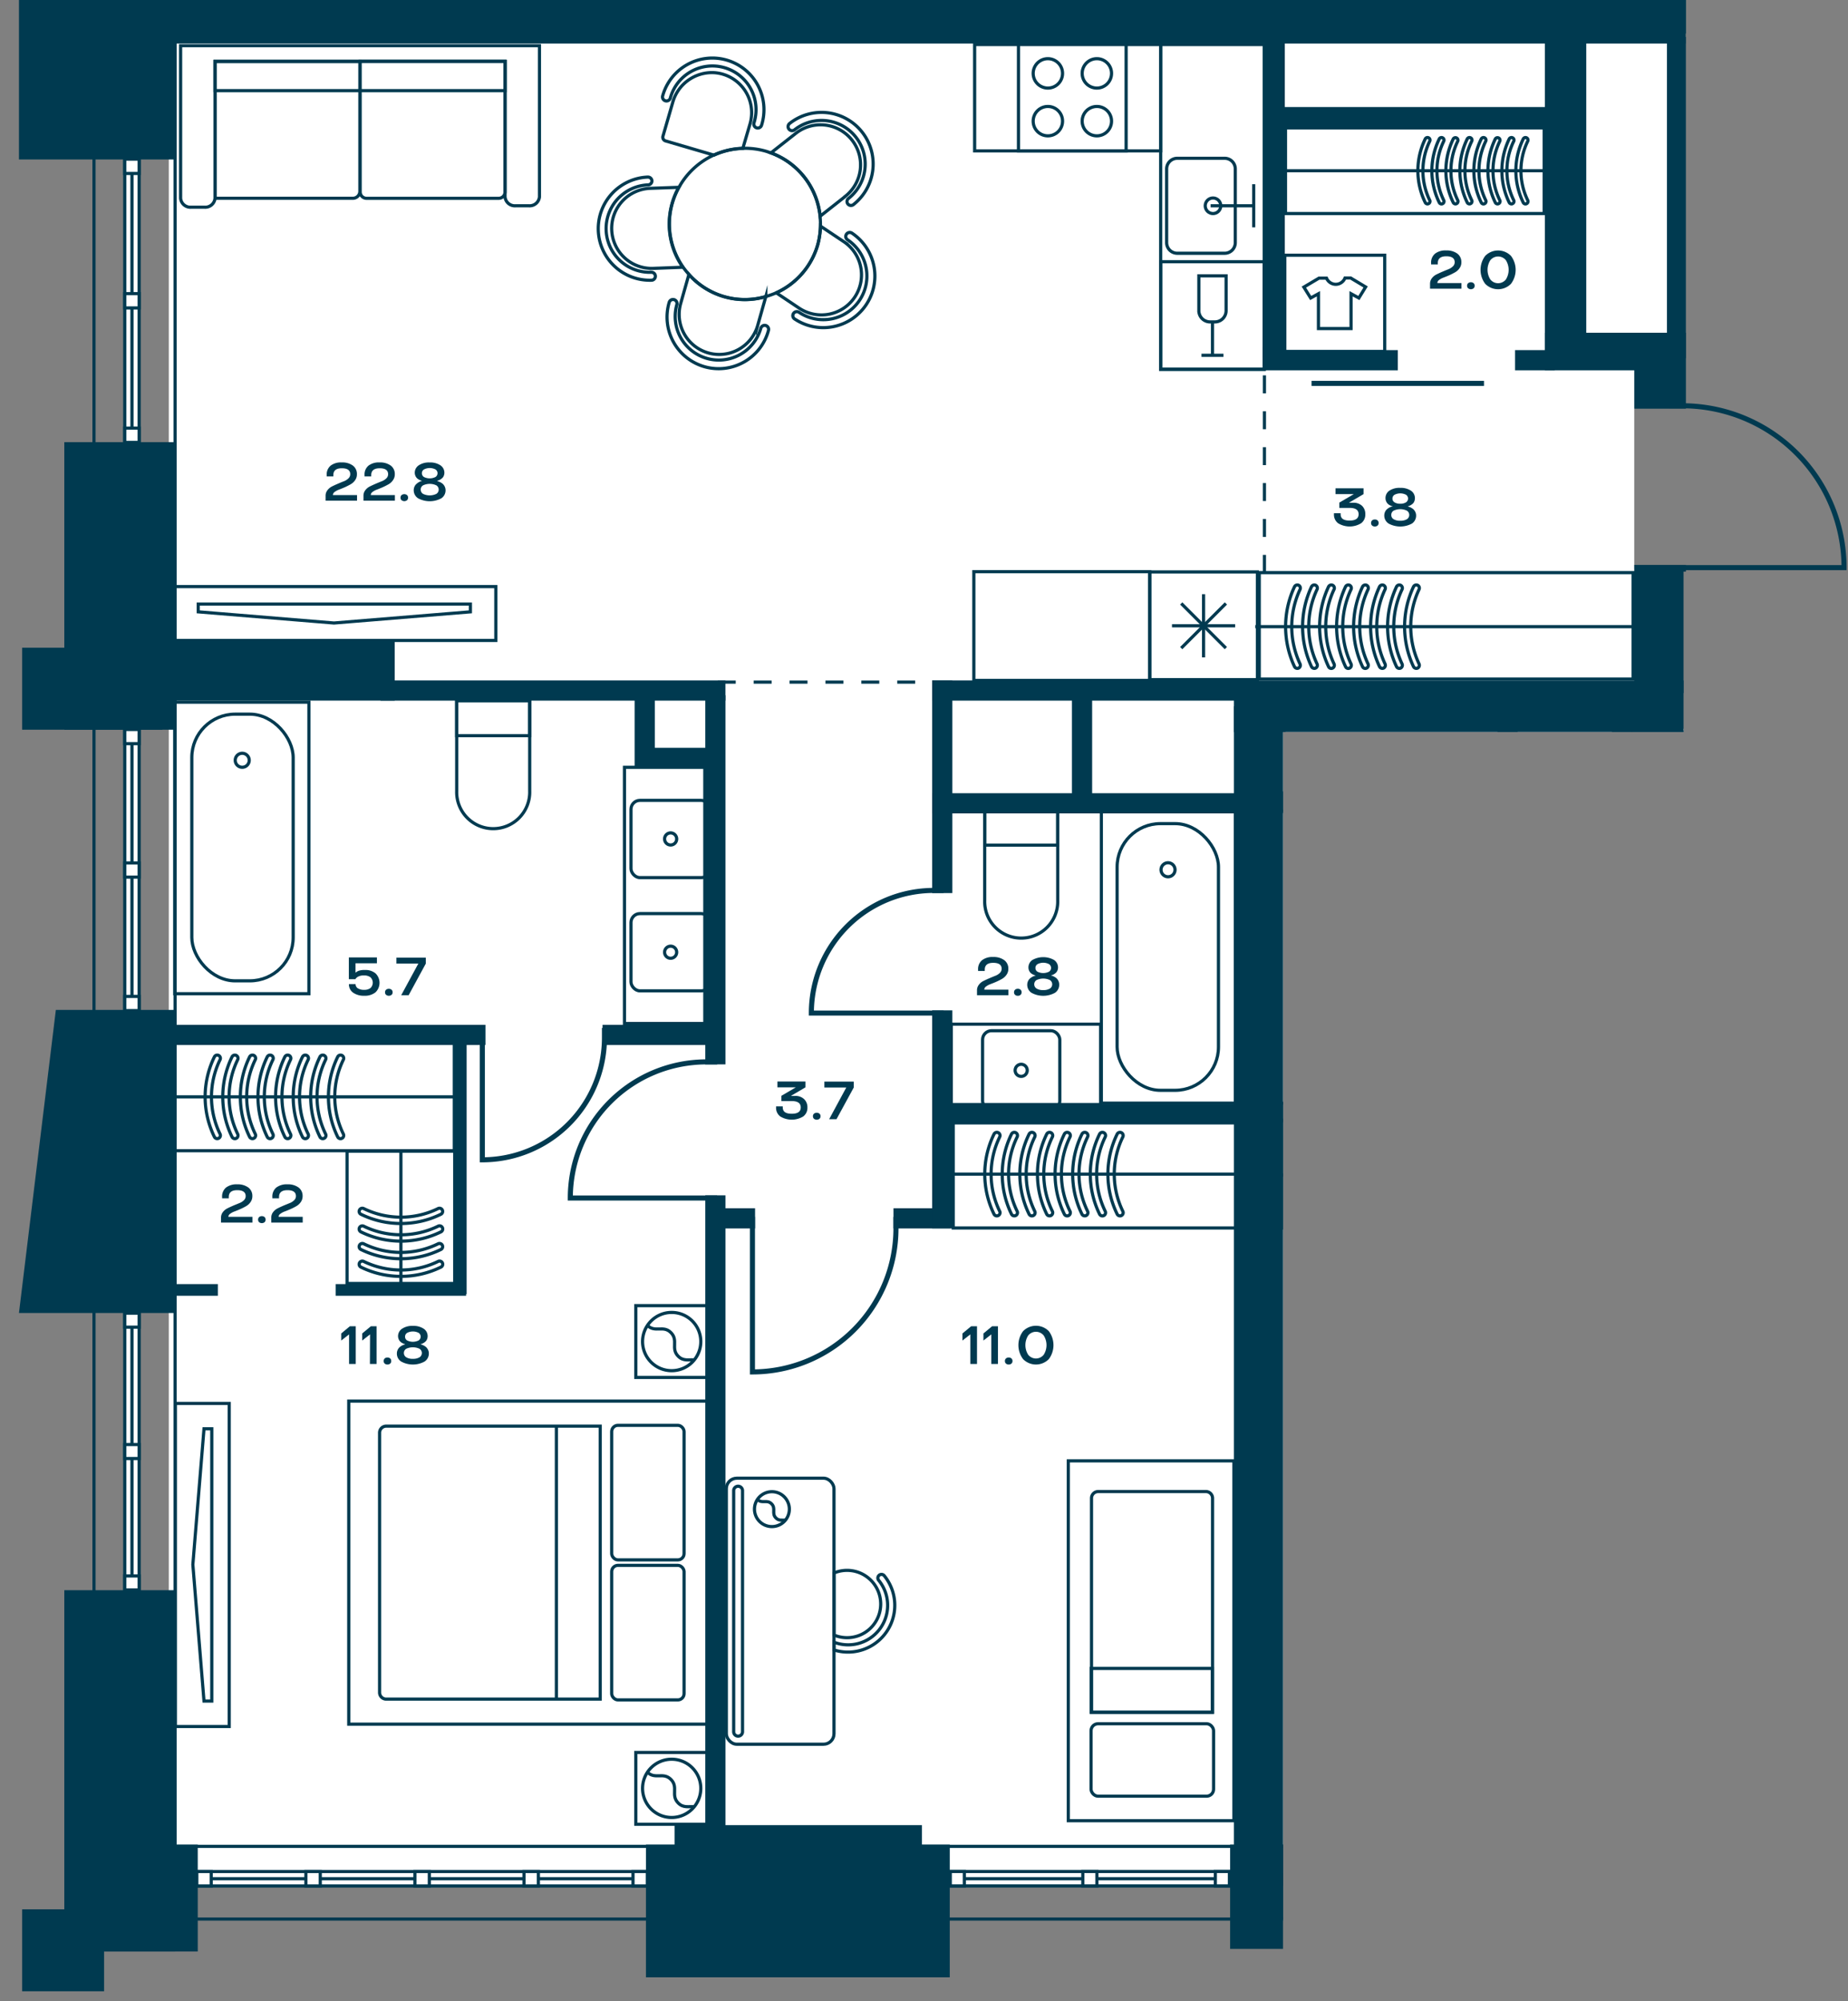 <svg id="Слой_1" data-name="Слой 1" xmlns="http://www.w3.org/2000/svg" xmlns:xlink="http://www.w3.org/1999/xlink" viewBox="0 0 583.94 632.13"><rect x="0" y="0" width="583.94" height="632.13" fill="#808080" stroke="none"/><defs><clipPath id="clip-path"><polygon points="0.14 0 0.14 632.13 383.98 632.13 383.98 615.6 405.41 615.6 405.41 231.19 531.97 231.19 531.97 180.57 583.94 180.57 583.94 0 0.14 0" fill="none"/></clipPath></defs><polygon points="54.3 0 54.3 0.42 246.31 0 54.3 0" fill="#fff"/><polygon points="509.55 11.68 509.55 11.98 53.34 11.98 53.34 203 53.34 231.21 53.34 591.61 396.18 591.61 396.18 219.61 516.89 219.61 516.4 178.43 516.4 129.09 523.22 121.58 529.73 112.92 529.73 11.68 509.55 11.68" fill="#fff"/><polygon points="391.37 591.61 405.41 591.61 405.41 231.19 531.97 231.19 531.97 230.22 396.65 227.37 391.37 591.61" fill="#fff"/><g clip-path="url(#clip-path)"><rect x="29.7" y="-1588.57" width="1115.44" height="2194.74" fill="none" stroke="#003a50" stroke-miterlimit="10"/><polygon points="55.32 -502.58 55.32 583.21 1121.8 583.21 1121.8 -1564.12 55.32 -1564.28 55.32 -571.37 55.32 -502.58" fill="none" stroke="#003a50" stroke-miterlimit="10"/></g><rect x="39.42" y="50.27" width="4.55" height="89.48" fill="#fff"/><rect x="39.42" y="50.27" width="4.55" height="89.48" fill="none" stroke="#003a50" stroke-miterlimit="10"/><line x1="41.7" y1="50.27" x2="41.7" y2="139.75" fill="none" stroke="#003a50" stroke-miterlimit="10"/><rect x="39.42" y="50.27" width="4.55" height="4.52" fill="#fff"/><rect x="39.42" y="50.27" width="4.55" height="4.52" fill="none" stroke="#003a50" stroke-miterlimit="10"/><rect x="39.42" y="135.23" width="4.55" height="4.52" fill="#fff"/><rect x="39.42" y="135.23" width="4.55" height="4.52" fill="none" stroke="#003a50" stroke-miterlimit="10"/><rect x="39.42" y="92.75" width="4.55" height="4.52" fill="#fff"/><rect x="39.42" y="92.75" width="4.55" height="4.52" fill="none" stroke="#003a50" stroke-miterlimit="10"/><rect x="39.42" y="230.42" width="4.55" height="88.8" fill="#fff"/><rect x="39.42" y="230.42" width="4.55" height="88.8" fill="none" stroke="#003a50" stroke-miterlimit="10"/><line x1="41.7" y1="230.42" x2="41.7" y2="319.22" fill="none" stroke="#003a50" stroke-miterlimit="10"/><rect x="39.42" y="230.42" width="4.55" height="4.48" fill="#fff"/><rect x="39.42" y="230.42" width="4.55" height="4.48" fill="none" stroke="#003a50" stroke-miterlimit="10"/><rect x="39.42" y="314.74" width="4.55" height="4.48" fill="#fff"/><rect x="39.42" y="314.74" width="4.55" height="4.48" fill="none" stroke="#003a50" stroke-miterlimit="10"/><rect x="39.42" y="272.58" width="4.55" height="4.48" fill="#fff"/><rect x="39.42" y="272.58" width="4.55" height="4.48" fill="none" stroke="#003a50" stroke-miterlimit="10"/><rect x="39.42" y="414.79" width="4.55" height="87.43" fill="#fff"/><rect x="39.42" y="414.79" width="4.55" height="87.43" fill="none" stroke="#003a50" stroke-miterlimit="10"/><line x1="41.7" y1="414.79" x2="41.7" y2="502.21" fill="none" stroke="#003a50" stroke-miterlimit="10"/><rect x="39.42" y="414.79" width="4.55" height="4.42" fill="#fff"/><rect x="39.42" y="414.79" width="4.55" height="4.42" fill="none" stroke="#003a50" stroke-miterlimit="10"/><rect x="39.42" y="497.8" width="4.55" height="4.42" fill="#fff"/><rect x="39.42" y="497.8" width="4.55" height="4.42" fill="none" stroke="#003a50" stroke-miterlimit="10"/><rect x="39.42" y="456.29" width="4.55" height="4.42" fill="#fff"/><rect x="39.42" y="456.29" width="4.55" height="4.42" fill="none" stroke="#003a50" stroke-miterlimit="10"/><rect x="300.27" y="591.15" width="88.21" height="4.56" fill="#fff"/><rect x="300.27" y="591.15" width="88.21" height="4.56" fill="none" stroke="#003a50" stroke-miterlimit="10"/><line x1="300.27" y1="593.43" x2="388.48" y2="593.43" fill="none" stroke="#003a50" stroke-miterlimit="10"/><rect x="300.27" y="591.15" width="4.45" height="4.56" fill="#fff"/><rect x="300.27" y="591.15" width="4.45" height="4.56" fill="none" stroke="#003a50" stroke-miterlimit="10"/><rect x="384.03" y="591.15" width="4.45" height="4.56" fill="#fff"/><rect x="384.03" y="591.15" width="4.45" height="4.56" fill="none" stroke="#003a50" stroke-miterlimit="10"/><rect x="342.15" y="591.15" width="4.45" height="4.56" fill="#fff"/><rect x="342.15" y="591.15" width="4.45" height="4.56" fill="none" stroke="#003a50" stroke-miterlimit="10"/><rect x="62.19" y="591.16" width="142.38" height="4.56" fill="#fff"/><rect x="62.19" y="591.16" width="142.38" height="4.56" fill="none" stroke="#003a50" stroke-miterlimit="10"/><line x1="62.19" y1="593.43" x2="204.57" y2="593.43" fill="none" stroke="#003a50" stroke-miterlimit="10"/><rect x="96.65" y="591.16" width="4.55" height="4.56" fill="#fff"/><rect x="96.65" y="591.16" width="4.55" height="4.56" fill="none" stroke="#003a50" stroke-miterlimit="10"/><rect x="131.11" y="591.16" width="4.55" height="4.56" fill="#fff"/><rect x="131.11" y="591.16" width="4.55" height="4.56" fill="none" stroke="#003a50" stroke-miterlimit="10"/><rect x="62.19" y="591.16" width="4.55" height="4.56" fill="#fff"/><rect x="62.19" y="591.16" width="4.55" height="4.56" fill="none" stroke="#003a50" stroke-miterlimit="10"/><rect x="200.02" y="591.16" width="4.55" height="4.56" fill="#fff"/><rect x="200.02" y="591.16" width="4.55" height="4.56" fill="none" stroke="#003a50" stroke-miterlimit="10"/><rect x="165.57" y="591.16" width="4.55" height="4.56" fill="#fff"/><rect x="165.57" y="591.16" width="4.55" height="4.56" fill="none" stroke="#003a50" stroke-miterlimit="10"/><g clip-path="url(#clip-path)"><rect x="404.73" y="256.36" width="42.38" height="92.09" fill="none" stroke="#003a50" stroke-miterlimit="10"/><rect x="409.71" y="260.16" width="32.03" height="84.24" rx="13.7" fill="none" stroke="#003a50" stroke-miterlimit="10"/><path d="M428,274.74a2.2,2.2,0,1,0-2.2,2.2A2.19,2.19,0,0,0,428,274.74Z" fill="none" stroke="#003a50" stroke-miterlimit="10"/></g><rect x="348.01" y="256.36" width="42.38" height="92.09" fill="none" stroke="#003a50" stroke-miterlimit="10"/><g clip-path="url(#clip-path)"><rect x="352.99" y="260.16" width="32.03" height="84.24" rx="13.7" fill="none" stroke="#003a50" stroke-miterlimit="10"/><path d="M371.29,274.74a2.21,2.21,0,1,0-2.2,2.2A2.2,2.2,0,0,0,371.29,274.74Z" fill="none" stroke="#003a50" stroke-miterlimit="10"/><path d="M489.76,284.44V255.87H466.68v28.57a11.54,11.54,0,1,0,23.08,0Z" fill="none" stroke="#003a50" stroke-miterlimit="10"/><path d="M334.22,284.44V255.87H311.15v28.57a11.54,11.54,0,1,0,23.07,0Z" fill="none" stroke="#003a50" stroke-miterlimit="10"/></g><rect x="311.15" y="255.87" width="23.08" height="11.08" fill="none" stroke="#003a50" stroke-miterlimit="10"/><rect x="55.23" y="221.79" width="42.38" height="92.09" fill="none" stroke="#003a50" stroke-miterlimit="10"/><g clip-path="url(#clip-path)"><rect x="60.61" y="225.58" width="32.03" height="84.24" rx="13.7" fill="none" stroke="#003a50" stroke-miterlimit="10"/><path d="M74.33,240.16a2.21,2.21,0,1,1,2.2,2.2A2.21,2.21,0,0,1,74.33,240.16Z" fill="none" stroke="#003a50" stroke-miterlimit="10"/><path d="M144.31,249.87V221.3h23.07v28.57a11.54,11.54,0,1,1-23.07,0Z" fill="none" stroke="#003a50" stroke-miterlimit="10"/></g><rect x="144.31" y="221.3" width="23.08" height="11.08" fill="none" stroke="#003a50" stroke-miterlimit="10"/><g clip-path="url(#clip-path)"><path d="M533.3,241.14a3.38,3.38,0,0,0,3.13-2.1h1.93l5.1,3.05-2.32,3.76-2.65-1.45v11.82h-11.1V244.4l-2.65,1.45-2.32-3.76,5.14-3.05h2.58A3.43,3.43,0,0,0,533.3,241.14Z" fill="none" stroke="#003a50" stroke-miterlimit="10"/><rect x="515.93" y="231.24" width="34.02" height="32.78" fill="none" stroke="#003a50" stroke-miterlimit="10"/><path d="M422.1,89.81a3.16,3.16,0,0,0,2.9-2h1.79l4.73,2.83-2.14,3.49-2.47-1.35v11h-10.3v-11l-2.46,1.35L412,90.69l4.77-2.83h2.39A3.21,3.21,0,0,0,422.1,89.81Z" fill="none" stroke="#003a50" stroke-miterlimit="10"/></g><rect x="405.98" y="80.62" width="31.57" height="30.42" fill="none" stroke="#003a50" stroke-miterlimit="10"/><rect x="366.76" y="82.67" width="32.72" height="33.97" fill="none" stroke="#003a50" stroke-miterlimit="10"/><g clip-path="url(#clip-path)"><path d="M387.43,98.13v-11h-8.61v11a3.55,3.55,0,0,0,3.55,3.55h1.51A3.55,3.55,0,0,0,387.43,98.13Z" fill="none" stroke="#003a50" stroke-miterlimit="10"/></g><polyline points="379.65 112.23 383.13 112.23 386.6 112.23" fill="none" stroke="#003a50" stroke-miterlimit="10"/><line x1="383.13" y1="101.67" x2="383.13" y2="112.23" fill="none" stroke="#003a50" stroke-miterlimit="10"/><rect x="321.82" y="13.65" width="34.02" height="34.02" fill="none" stroke="#003a50" stroke-miterlimit="10"/><g clip-path="url(#clip-path)"><path d="M351.23,38.26a4.64,4.64,0,1,1-4.63-4.63A4.63,4.63,0,0,1,351.23,38.26Z" fill="none" stroke="#003a50" stroke-miterlimit="10"/><path d="M335.75,38.26a4.64,4.64,0,1,1-4.64-4.63A4.64,4.64,0,0,1,335.75,38.26Z" fill="none" stroke="#003a50" stroke-miterlimit="10"/><path d="M351.23,23.17a4.64,4.64,0,1,1-4.63-4.63A4.63,4.63,0,0,1,351.23,23.17Z" fill="none" stroke="#003a50" stroke-miterlimit="10"/><path d="M335.75,23.17a4.64,4.64,0,1,1-4.64-4.63A4.64,4.64,0,0,1,335.75,23.17Z" fill="none" stroke="#003a50" stroke-miterlimit="10"/></g><rect x="54.62" y="185.29" width="102.05" height="17.01" fill="none" stroke="#003a50" stroke-miterlimit="10"/><polygon points="62.64 193.26 105.54 196.79 148.64 193.26 148.64 190.8 62.64 190.8 62.64 193.26" fill="none" stroke="#003a50" stroke-miterlimit="10"/><rect x="55.42" y="443.3" width="17.01" height="102.05" fill="none" stroke="#003a50" stroke-miterlimit="10"/><polygon points="64.46 451.32 60.94 494.22 64.46 537.32 66.92 537.32 66.92 451.32 64.46 451.32" fill="none" stroke="#003a50" stroke-miterlimit="10"/><rect x="307.97" y="14.07" width="58.79" height="33.59" fill="none" stroke="#003a50" stroke-miterlimit="10"/><rect x="366.76" y="14.07" width="32.72" height="102.57" fill="none" stroke="#003a50" stroke-miterlimit="10"/><rect x="337.57" y="461.44" width="52.33" height="113.67" fill="none" stroke="#003a50" stroke-miterlimit="10"/><g clip-path="url(#clip-path)"><path d="M381,471.14h-34a2.1,2.1,0,0,0-2.1,2.1v67.63h38.25V473.24A2.1,2.1,0,0,0,381,471.14Z" fill="none" stroke="#003a50" stroke-miterlimit="10"/></g><rect x="344.81" y="527.01" width="38.26" height="13.85" fill="none" stroke="#003a50" stroke-miterlimit="10"/><g clip-path="url(#clip-path)"><rect x="344.76" y="544.48" width="38.71" height="22.88" rx="2.2" fill="none" stroke="#003a50" stroke-miterlimit="10"/></g><rect x="197.32" y="242.37" width="25.39" height="80.92" fill="none" stroke="#003a50" stroke-miterlimit="10"/><g clip-path="url(#clip-path)"><rect x="199.38" y="288.58" width="25.04" height="24.4" rx="2.83" fill="none" stroke="#003a50" stroke-miterlimit="10"/><path d="M210,300.78a1.91,1.91,0,1,0,1.91-1.91A1.91,1.91,0,0,0,210,300.78Z" fill="none" stroke="#003a50" stroke-miterlimit="10"/><rect x="199.38" y="252.81" width="25.04" height="24.4" rx="2.83" fill="none" stroke="#003a50" stroke-miterlimit="10"/><path d="M210,265a1.91,1.91,0,1,0,1.91-1.91A1.9,1.9,0,0,0,210,265Z" fill="none" stroke="#003a50" stroke-miterlimit="10"/><path d="M206,57.09a1.27,1.27,0,0,1-1.21,1.31A13.79,13.79,0,0,0,205.88,86a1.26,1.26,0,0,1,.1,2.51,16.3,16.3,0,0,1-1.27-32.58A1.28,1.28,0,0,1,206,57.09Z" fill="none" stroke="#003a50" stroke-miterlimit="10"/><path d="M213,94.65a1.25,1.25,0,0,1,.87,1.55,13.78,13.78,0,0,0,26.53,7.5,1.27,1.27,0,0,1,1.56-.88,1.26,1.26,0,0,1,.86,1.56,16.3,16.3,0,1,1-31.37-8.86A1.26,1.26,0,0,1,213,94.65Z" fill="none" stroke="#003a50" stroke-miterlimit="10"/><path d="M250.74,99a1.25,1.25,0,0,1,1.74-.35,13.78,13.78,0,0,0,15.33-22.91,1.26,1.26,0,0,1,1.4-2.1,16.3,16.3,0,1,1-18.13,27.1A1.24,1.24,0,0,1,250.74,99Z" fill="none" stroke="#003a50" stroke-miterlimit="10"/><path d="M267.92,64.44a1.26,1.26,0,0,1,.21-1.77A13.78,13.78,0,1,0,251.07,41a1.26,1.26,0,0,1-1.56-2,16.3,16.3,0,0,1,20.18,25.61A1.26,1.26,0,0,1,267.92,64.44Z" fill="none" stroke="#003a50" stroke-miterlimit="10"/><path d="M239.09,40.39a1.27,1.27,0,0,1-.85-1.56,13.79,13.79,0,1,0-26.46-7.75,1.26,1.26,0,0,1-2.41-.71,16.3,16.3,0,1,1,31.28,9.16A1.26,1.26,0,0,1,239.09,40.39Z" fill="none" stroke="#003a50" stroke-miterlimit="10"/><path d="M215.85,84.41l-9.36.36a12.65,12.65,0,1,1-1-25.28l9-.32a23.7,23.7,0,0,0,1.28,25.24Z" fill="none" stroke="#003a50" stroke-miterlimit="10"/><path d="M242,93.65l-2.56,9.08a12.65,12.65,0,1,1-24.36-6.84l2.6-9.2a23.6,23.6,0,0,0,24.32,7Z" fill="none" stroke="#003a50" stroke-miterlimit="10"/><path d="M270.09,93.85a12.67,12.67,0,0,1-17.52,3.52l-7.28-4.88a23.88,23.88,0,0,0,13.12-15.24,24.8,24.8,0,0,0,.84-5.84l7.36,4.92A12.63,12.63,0,0,1,270.09,93.85Z" fill="none" stroke="#003a50" stroke-miterlimit="10"/><path d="M266.89,62.21l-7.72,6.08a23.88,23.88,0,0,0-15.56-20l7.64-6a12.65,12.65,0,1,1,15.64,19.88Z" fill="none" stroke="#003a50" stroke-miterlimit="10"/><path d="M237,39.13l-2.28,7.76A23.58,23.58,0,0,0,225.61,49l-15.28-4.48a1.21,1.21,0,0,1-.84-1.52l3.08-10.64a12.87,12.87,0,0,1,13.2-9.4A12.67,12.67,0,0,1,237,39.13Z" fill="none" stroke="#003a50" stroke-miterlimit="10"/><path d="M259.25,71.41a24.8,24.8,0,0,1-.84,5.84,23.88,23.88,0,0,1-13.12,15.24A24.6,24.6,0,0,1,242,93.65a23.6,23.6,0,0,1-24.32-7,25.46,25.46,0,0,1-1.84-2.28,23.7,23.7,0,0,1-1.28-25.24,24,24,0,0,1,11-10.16,23.84,23.84,0,0,1,16.32-1.24c.56.16,1.12.36,1.68.56a23.88,23.88,0,0,1,15.56,20A27.09,27.09,0,0,1,259.25,71.41Z" fill="none" stroke="#003a50" stroke-miterlimit="10"/><path d="M445.08,383.33a1,1,0,0,1-.54.9.94.94,0,0,1-1.29-.45,29.69,29.69,0,0,1,0-25.26,1,1,0,0,1,1.29-.46,1,1,0,0,1,.44,1.34,27.64,27.64,0,0,0,0,23.49A1,1,0,0,1,445.08,383.33Z" fill="none" stroke="#003a50" stroke-miterlimit="10"/><path d="M439.71,383.33a1,1,0,0,1-.54.9.94.94,0,0,1-1.29-.45,29.69,29.69,0,0,1,0-25.26,1,1,0,0,1,1.29-.46,1,1,0,0,1,.44,1.34,27.64,27.64,0,0,0,0,23.49A1,1,0,0,1,439.71,383.33Z" fill="none" stroke="#003a50" stroke-miterlimit="10"/><path d="M434.34,383.33a1,1,0,0,1-.54.9.94.94,0,0,1-1.29-.45,29.69,29.69,0,0,1,0-25.26,1,1,0,0,1,1.29-.46,1,1,0,0,1,.44,1.34,27.64,27.64,0,0,0,0,23.49A1,1,0,0,1,434.34,383.33Z" fill="none" stroke="#003a50" stroke-miterlimit="10"/><path d="M429,383.33a1,1,0,0,1-.54.9,1,1,0,0,1-1.3-.45,29.69,29.69,0,0,1,0-25.26,1,1,0,0,1,1.3-.46,1,1,0,0,1,.44,1.34,27.64,27.64,0,0,0,0,23.49A1,1,0,0,1,429,383.33Z" fill="none" stroke="#003a50" stroke-miterlimit="10"/><path d="M423.6,383.33a1,1,0,0,1-.54.9,1,1,0,0,1-1.3-.45,29.69,29.69,0,0,1,0-25.26,1,1,0,0,1,1.29-.46,1,1,0,0,1,.45,1.34,27.64,27.64,0,0,0,0,23.49A1,1,0,0,1,423.6,383.33Z" fill="none" stroke="#003a50" stroke-miterlimit="10"/><path d="M418.23,383.33a1,1,0,0,1-.54.9,1,1,0,0,1-1.3-.45,29.69,29.69,0,0,1,0-25.26,1,1,0,0,1,1.29-.46,1,1,0,0,1,.45,1.34,27.64,27.64,0,0,0,0,23.49A1,1,0,0,1,418.23,383.33Z" fill="none" stroke="#003a50" stroke-miterlimit="10"/><path d="M450.46,383.33a1,1,0,0,1-.54.9,1,1,0,0,1-1.3-.45,29.69,29.69,0,0,1,0-25.26,1,1,0,0,1,1.29-.46,1,1,0,0,1,.45,1.34,27.64,27.64,0,0,0,0,23.49A1.17,1.17,0,0,1,450.46,383.33Z" fill="none" stroke="#003a50" stroke-miterlimit="10"/><path d="M455.83,383.33a1,1,0,0,1-.54.9,1,1,0,0,1-1.3-.45,29.69,29.69,0,0,1,0-25.26,1,1,0,0,1,1.29-.46,1,1,0,0,1,.45,1.34,27.64,27.64,0,0,0,0,23.49A1,1,0,0,1,455.83,383.33Z" fill="none" stroke="#003a50" stroke-miterlimit="10"/><line x1="567.86" y1="371.15" x2="403.99" y2="371.15" fill="none" stroke="#003a50" stroke-miterlimit="10"/><rect x="405" y="353.86" width="162.86" height="34.02" fill="none" stroke="#003a50" stroke-miterlimit="10"/><path d="M437.75,210.13a1,1,0,0,1-.54.9,1,1,0,0,1-1.3-.45,29.69,29.69,0,0,1,0-25.26,1,1,0,0,1,1.29-.46,1,1,0,0,1,.45,1.34,27.64,27.64,0,0,0,0,23.49A1.17,1.17,0,0,1,437.75,210.13Z" fill="none" stroke="#003a50" stroke-miterlimit="10"/><path d="M432.37,210.13a1,1,0,0,1-.54.9.94.94,0,0,1-1.29-.45,29.69,29.69,0,0,1,0-25.26,1,1,0,0,1,1.29-.46,1,1,0,0,1,.44,1.34,27.64,27.64,0,0,0,0,23.49A1,1,0,0,1,432.37,210.13Z" fill="none" stroke="#003a50" stroke-miterlimit="10"/><path d="M427,210.13a1,1,0,0,1-.54.9.94.94,0,0,1-1.29-.45,29.69,29.69,0,0,1,0-25.26,1,1,0,0,1,1.29-.46,1,1,0,0,1,.44,1.34,27.64,27.64,0,0,0,0,23.49A1,1,0,0,1,427,210.13Z" fill="none" stroke="#003a50" stroke-miterlimit="10"/><path d="M421.63,210.13a1,1,0,0,1-.54.9.94.94,0,0,1-1.29-.45,29.69,29.69,0,0,1,0-25.26,1,1,0,0,1,1.29-.46,1,1,0,0,1,.44,1.34,27.64,27.64,0,0,0,0,23.49A1,1,0,0,1,421.63,210.13Z" fill="none" stroke="#003a50" stroke-miterlimit="10"/><path d="M416.26,210.13a1,1,0,0,1-.54.9,1,1,0,0,1-1.3-.45,29.69,29.69,0,0,1,0-25.26,1,1,0,0,1,1.3-.46,1,1,0,0,1,.44,1.34,27.64,27.64,0,0,0,0,23.49A1,1,0,0,1,416.26,210.13Z" fill="none" stroke="#003a50" stroke-miterlimit="10"/><path d="M410.89,210.13a1,1,0,0,1-.54.9,1,1,0,0,1-1.3-.45,29.69,29.69,0,0,1,0-25.26,1,1,0,0,1,1.29-.46,1,1,0,0,1,.45,1.34,27.64,27.64,0,0,0,0,23.49A1,1,0,0,1,410.89,210.13Z" fill="none" stroke="#003a50" stroke-miterlimit="10"/><path d="M443.12,210.13a1,1,0,0,1-.54.9,1,1,0,0,1-1.3-.45,29.69,29.69,0,0,1,0-25.26,1,1,0,0,1,1.29-.46,1,1,0,0,1,.45,1.34,27.64,27.64,0,0,0,0,23.49A1,1,0,0,1,443.12,210.13Z" fill="none" stroke="#003a50" stroke-miterlimit="10"/><path d="M448.49,210.13a1,1,0,0,1-.54.9,1,1,0,0,1-1.3-.45,29.69,29.69,0,0,1,0-25.26,1,1,0,0,1,1.3-.46,1,1,0,0,1,.44,1.34,27.64,27.64,0,0,0,0,23.49A1,1,0,0,1,448.49,210.13Z" fill="none" stroke="#003a50" stroke-miterlimit="10"/></g><line x1="516.27" y1="197.95" x2="396.65" y2="197.95" fill="none" stroke="#003a50" stroke-miterlimit="10"/><path d="M398.4,181.38H515.54V214H398.4Zm-1,33.57H516.54V180.38H397.4Z" fill="#003a50"/><rect x="300.59" y="323.51" width="47.18" height="25.39" fill="none" stroke="#003a50" stroke-miterlimit="10"/><g clip-path="url(#clip-path)"><rect x="310.48" y="325.57" width="24.4" height="25.04" rx="2.83" fill="none" stroke="#003a50" stroke-miterlimit="10"/><path d="M322.68,336.18a1.91,1.91,0,1,1-1.91,1.91A1.92,1.92,0,0,1,322.68,336.18Z" fill="none" stroke="#003a50" stroke-miterlimit="10"/><rect x="465.54" y="324.63" width="24.4" height="25.04" rx="2.83" fill="none" stroke="#003a50" stroke-miterlimit="10"/><path d="M477.74,335.24a1.91,1.91,0,1,1-1.91,1.91A1.91,1.91,0,0,1,477.74,335.24Z" fill="none" stroke="#003a50" stroke-miterlimit="10"/><rect x="329.01" y="-34.34" width="34.02" height="34.02" fill="none" stroke="#003a50" stroke-miterlimit="10"/></g><rect x="406.2" y="40.41" width="81.73" height="27.04" fill="none" stroke="#003a50" stroke-miterlimit="10"/><g clip-path="url(#clip-path)"><path d="M474,63.62a.8.8,0,0,1-1.51.35,22.88,22.88,0,0,1,0-20.08.8.8,0,0,1,1.43.71,21.25,21.25,0,0,0,0,18.67A.72.72,0,0,1,474,63.62Z" fill="none" stroke="#003a50" stroke-miterlimit="10"/><path d="M469.56,63.62a.79.79,0,0,1-.45.71.78.78,0,0,1-1.06-.36,22.8,22.8,0,0,1,0-20.08.79.79,0,1,1,1.42.71,21.34,21.34,0,0,0,0,18.67A.73.73,0,0,1,469.56,63.62Z" fill="none" stroke="#003a50" stroke-miterlimit="10"/><path d="M465.13,63.62a.8.8,0,0,1-1.51.35,22.88,22.88,0,0,1,0-20.08.8.8,0,0,1,1.07-.36.8.8,0,0,1,.36,1.07,21.25,21.25,0,0,0,0,18.67A.72.72,0,0,1,465.13,63.62Z" fill="none" stroke="#003a50" stroke-miterlimit="10"/><path d="M460.71,63.62a.8.8,0,0,1-1.51.35,22.88,22.88,0,0,1,0-20.08.8.8,0,0,1,1.43.71,21.25,21.25,0,0,0,0,18.67A.72.72,0,0,1,460.71,63.62Z" fill="none" stroke="#003a50" stroke-miterlimit="10"/><path d="M456.29,63.62a.79.79,0,0,1-.45.71.78.78,0,0,1-1.06-.36,22.8,22.8,0,0,1,0-20.08.79.79,0,1,1,1.42.71,21.34,21.34,0,0,0,0,18.67A.73.73,0,0,1,456.29,63.62Z" fill="none" stroke="#003a50" stroke-miterlimit="10"/><path d="M451.86,63.62a.8.8,0,0,1-1.51.35,22.88,22.88,0,0,1,0-20.08.8.8,0,0,1,1.07-.36.8.8,0,0,1,.36,1.07,21.25,21.25,0,0,0,0,18.67A.72.72,0,0,1,451.86,63.62Z" fill="none" stroke="#003a50" stroke-miterlimit="10"/><path d="M478.4,63.62a.8.8,0,0,1-1.51.35,22.88,22.88,0,0,1,0-20.08.8.8,0,0,1,1.07-.36.8.8,0,0,1,.36,1.07,21.25,21.25,0,0,0,0,18.67A.72.72,0,0,1,478.4,63.62Z" fill="none" stroke="#003a50" stroke-miterlimit="10"/><path d="M482.83,63.62a.79.79,0,0,1-.45.71.78.78,0,0,1-1.06-.36,22.8,22.8,0,0,1,0-20.08.79.79,0,1,1,1.42.71,21.34,21.34,0,0,0,0,18.67A.73.73,0,0,1,482.83,63.62Z" fill="none" stroke="#003a50" stroke-miterlimit="10"/></g><line x1="487.59" y1="53.93" x2="406.2" y2="53.93" fill="none" stroke="#003a50" stroke-miterlimit="10"/><rect x="301.2" y="353.86" width="90.71" height="34.02" fill="none" stroke="#003a50" stroke-miterlimit="10"/><g clip-path="url(#clip-path)"><path d="M343.77,383.05a1,1,0,0,1-.56.9,1,1,0,0,1-1.34-.45,28.77,28.77,0,0,1,0-25.26,1,1,0,1,1,1.8.88,26.72,26.72,0,0,0,0,23.49A1,1,0,0,1,343.77,383.05Z" fill="none" stroke="#003a50" stroke-miterlimit="10"/><path d="M338.21,383.05a1,1,0,0,1-1.9.45,28.77,28.77,0,0,1,0-25.26,1,1,0,1,1,1.8.88,26.72,26.72,0,0,0,0,23.49A1,1,0,0,1,338.21,383.05Z" fill="none" stroke="#003a50" stroke-miterlimit="10"/><path d="M332.64,383.05a1,1,0,0,1-.56.9,1,1,0,0,1-1.34-.45,28.77,28.77,0,0,1,0-25.26,1,1,0,1,1,1.8.88,26.72,26.72,0,0,0,0,23.49A1,1,0,0,1,332.64,383.05Z" fill="none" stroke="#003a50" stroke-miterlimit="10"/><path d="M327.08,383.05a1,1,0,0,1-.56.9,1,1,0,0,1-1.35-.45,28.77,28.77,0,0,1,0-25.26,1,1,0,0,1,1.34-.46,1,1,0,0,1,.46,1.34,26.81,26.81,0,0,0,0,23.49A.9.9,0,0,1,327.08,383.05Z" fill="none" stroke="#003a50" stroke-miterlimit="10"/><path d="M321.51,383.05a1,1,0,0,1-.56.9,1,1,0,0,1-1.34-.45,28.77,28.77,0,0,1,0-25.26,1,1,0,1,1,1.8.88,26.72,26.72,0,0,0,0,23.49A1,1,0,0,1,321.51,383.05Z" fill="none" stroke="#003a50" stroke-miterlimit="10"/><path d="M316,383.05a1,1,0,0,1-.56.9,1,1,0,0,1-1.35-.45,28.77,28.77,0,0,1,0-25.26,1,1,0,0,1,1.34-.46,1,1,0,0,1,.46,1.34,26.81,26.81,0,0,0,0,23.49A.9.9,0,0,1,316,383.05Z" fill="none" stroke="#003a50" stroke-miterlimit="10"/><path d="M349.34,383.05a1,1,0,0,1-1.9.45,28.77,28.77,0,0,1,0-25.26,1,1,0,1,1,1.8.88,26.72,26.72,0,0,0,0,23.49A1,1,0,0,1,349.34,383.05Z" fill="none" stroke="#003a50" stroke-miterlimit="10"/><path d="M354.91,383.05a1,1,0,0,1-.56.9,1,1,0,0,1-1.35-.45,28.77,28.77,0,0,1,0-25.26,1,1,0,0,1,1.34-.46,1,1,0,0,1,.46,1.34,26.81,26.81,0,0,0,0,23.49A1,1,0,0,1,354.91,383.05Z" fill="none" stroke="#003a50" stroke-miterlimit="10"/></g><line x1="391.91" y1="370.87" x2="301.2" y2="370.87" fill="none" stroke="#003a50" stroke-miterlimit="10"/><rect x="54.9" y="329.46" width="88.65" height="34.02" fill="none" stroke="#003a50" stroke-miterlimit="10"/><g clip-path="url(#clip-path)"><path d="M97.47,358.65a1,1,0,0,1-1.9.45,28.77,28.77,0,0,1,0-25.26,1,1,0,1,1,1.8.88,26.72,26.72,0,0,0,0,23.49A1,1,0,0,1,97.47,358.65Z" fill="none" stroke="#003a50" stroke-miterlimit="10"/><path d="M91.91,358.65a1,1,0,0,1-.56.9A1,1,0,0,1,90,359.1a28.77,28.77,0,0,1,0-25.26,1,1,0,0,1,1.34-.46,1,1,0,0,1,.46,1.34,26.81,26.81,0,0,0,0,23.49A1,1,0,0,1,91.91,358.65Z" fill="none" stroke="#003a50" stroke-miterlimit="10"/><path d="M86.34,358.65a1,1,0,0,1-1.9.45,28.77,28.77,0,0,1,0-25.26,1,1,0,1,1,1.8.88,26.72,26.72,0,0,0,0,23.49A1,1,0,0,1,86.34,358.65Z" fill="none" stroke="#003a50" stroke-miterlimit="10"/><path d="M80.77,358.65a1,1,0,0,1-.56.9,1,1,0,0,1-1.34-.45,28.77,28.77,0,0,1,0-25.26,1,1,0,1,1,1.8.88,26.72,26.72,0,0,0,0,23.49A1,1,0,0,1,80.77,358.65Z" fill="none" stroke="#003a50" stroke-miterlimit="10"/><path d="M75.21,358.65a1,1,0,0,1-1.9.45,28.77,28.77,0,0,1,0-25.26,1,1,0,1,1,1.8.88,26.72,26.72,0,0,0,0,23.49A1,1,0,0,1,75.21,358.65Z" fill="none" stroke="#003a50" stroke-miterlimit="10"/><path d="M69.64,358.65a1,1,0,0,1-.56.9,1,1,0,0,1-1.34-.45,28.77,28.77,0,0,1,0-25.26,1,1,0,1,1,1.8.88,26.72,26.72,0,0,0,0,23.49A1,1,0,0,1,69.64,358.65Z" fill="none" stroke="#003a50" stroke-miterlimit="10"/><path d="M103,358.65a1,1,0,0,1-.56.9,1,1,0,0,1-1.35-.45,28.77,28.77,0,0,1,0-25.26,1,1,0,0,1,1.34-.46,1,1,0,0,1,.46,1.34,26.81,26.81,0,0,0,0,23.49A1,1,0,0,1,103,358.65Z" fill="none" stroke="#003a50" stroke-miterlimit="10"/><path d="M108.6,358.65a1,1,0,0,1-1.9.45,28.77,28.77,0,0,1,0-25.26,1,1,0,1,1,1.8.88,26.72,26.72,0,0,0,0,23.49A1,1,0,0,1,108.6,358.65Z" fill="none" stroke="#003a50" stroke-miterlimit="10"/></g><line x1="143.55" y1="346.47" x2="54.9" y2="346.47" fill="none" stroke="#003a50" stroke-miterlimit="10"/><rect x="109.67" y="363.61" width="34.02" height="41.8" fill="none" stroke="#003a50" stroke-miterlimit="10"/><g clip-path="url(#clip-path)"><path d="M138.87,381.65a1,1,0,0,1,.44,1.9,28.77,28.77,0,0,1-25.26,0,1,1,0,1,1,.88-1.8,26.74,26.74,0,0,0,23.5,0A1,1,0,0,1,138.87,381.65Z" fill="none" stroke="#003a50" stroke-miterlimit="10"/><path d="M138.87,387.21a1,1,0,0,1,.44,1.91,28.77,28.77,0,0,1-25.26,0,1,1,0,0,1-.46-1.34,1,1,0,0,1,1.34-.46,26.83,26.83,0,0,0,23.5,0A.87.87,0,0,1,138.87,387.21Z" fill="none" stroke="#003a50" stroke-miterlimit="10"/><path d="M138.87,392.78a1,1,0,0,1,.9.56,1,1,0,0,1-.46,1.34,28.77,28.77,0,0,1-25.26,0,1,1,0,1,1,.88-1.8,26.74,26.74,0,0,0,23.5,0A1,1,0,0,1,138.87,392.78Z" fill="none" stroke="#003a50" stroke-miterlimit="10"/><path d="M138.87,398.34a1,1,0,0,1,.44,1.91,28.77,28.77,0,0,1-25.26,0,1,1,0,0,1-.46-1.34,1,1,0,0,1,1.34-.46,26.83,26.83,0,0,0,23.5,0A.87.87,0,0,1,138.87,398.34Z" fill="none" stroke="#003a50" stroke-miterlimit="10"/></g><line x1="126.68" y1="363.47" x2="126.68" y2="405.42" fill="none" stroke="#003a50" stroke-miterlimit="10"/><g clip-path="url(#clip-path)"><rect x="363.02" y="-34.34" width="153.07" height="34.02" fill="none" stroke="#003a50" stroke-miterlimit="10"/><path d="M263.53,521.17a14.78,14.78,0,0,0,15.93-23.38,1.14,1.14,0,1,0-1.77,1.43,12.47,12.47,0,0,1-14.16,19.5Z" fill="none" stroke="#003a50" stroke-miterlimit="10"/><rect x="229.51" y="466.92" width="34.02" height="84.03" rx="3.31" fill="none" stroke="#003a50" stroke-miterlimit="10"/><path d="M233.23,548.4a1.4,1.4,0,0,0,1.4-1.4V470.86a1.4,1.4,0,0,0-2.8,0V547a1.4,1.4,0,0,0,1.4,1.4" fill="none" stroke="#003a50" stroke-miterlimit="10"/><path d="M247.81,480.59a5.51,5.51,0,1,1,0-7.79A5.51,5.51,0,0,1,247.81,480.59Z" fill="none" stroke="#003a50" stroke-miterlimit="10"/><path d="M248.18,480.18c-1-.1-2.05.28-3-.7-1.46-1.46.08-3-1.38-4.47s-3,.08-4.47-1.38" fill="none" stroke="#003a50" stroke-miterlimit="10"/><path d="M263.53,516.46a10.63,10.63,0,1,0,0-19.59Z" fill="none" stroke="#003a50" stroke-miterlimit="10"/></g><rect x="200.91" y="553.55" width="22.68" height="22.68" fill="none" stroke="#003a50" stroke-miterlimit="10"/><g clip-path="url(#clip-path)"><path d="M218.75,571.39a9.2,9.2,0,1,1,0-13A9.2,9.2,0,0,1,218.75,571.39Z" fill="none" stroke="#003a50" stroke-miterlimit="10"/><path d="M219.37,570.7c-1.69-.17-3.41.48-5.06-1.17-2.44-2.44.14-5-2.3-7.45s-5,.13-7.46-2.31" fill="none" stroke="#003a50" stroke-miterlimit="10"/></g><rect x="200.91" y="412.41" width="22.68" height="22.68" fill="none" stroke="#003a50" stroke-miterlimit="10"/><g clip-path="url(#clip-path)"><path d="M218.75,430.26a9.2,9.2,0,1,1,0-13A9.2,9.2,0,0,1,218.75,430.26Z" fill="none" stroke="#003a50" stroke-miterlimit="10"/><path d="M219.37,429.56c-1.69-.16-3.41.49-5.06-1.16-2.44-2.44.14-5-2.3-7.46s-5,.14-7.46-2.3" fill="none" stroke="#003a50" stroke-miterlimit="10"/></g><rect x="110.2" y="442.56" width="113.39" height="102.05" fill="none" stroke="#003a50" stroke-miterlimit="10"/><g clip-path="url(#clip-path)"><path d="M119.94,534.61V452.56a2.08,2.08,0,0,1,2.08-2.08h67.64V536.7H122A2.09,2.09,0,0,1,119.94,534.61Z" fill="none" stroke="#003a50" stroke-miterlimit="10"/><rect x="193.28" y="450.22" width="22.88" height="42.5" rx="1.98" fill="none" stroke="#003a50" stroke-miterlimit="10"/><rect x="193.28" y="494.45" width="22.88" height="42.5" rx="1.98" fill="none" stroke="#003a50" stroke-miterlimit="10"/></g><line x1="175.81" y1="536.95" x2="175.81" y2="450.22" fill="none" stroke="#003a50" stroke-miterlimit="10"/><g clip-path="url(#clip-path)"><rect x="406.25" y="415.52" width="22.68" height="22.68" fill="none" stroke="#003a50" stroke-miterlimit="10"/><path d="M424.09,433.36a9.2,9.2,0,1,1,0-13A9.2,9.2,0,0,1,424.09,433.36Z" fill="none" stroke="#003a50" stroke-miterlimit="10"/><path d="M424.71,432.67c-1.69-.17-3.41.48-5.06-1.17-2.44-2.43.14-5-2.3-7.45s-5,.14-7.46-2.3" fill="none" stroke="#003a50" stroke-miterlimit="10"/><rect x="406.25" y="556.66" width="22.68" height="22.68" fill="none" stroke="#003a50" stroke-miterlimit="10"/><path d="M424.09,574.5a9.2,9.2,0,1,1,0-13A9.19,9.19,0,0,1,424.09,574.5Z" fill="none" stroke="#003a50" stroke-miterlimit="10"/><path d="M424.71,573.81c-1.69-.17-3.41.48-5.06-1.18-2.44-2.43.14-5-2.3-7.45s-5,.14-7.46-2.3" fill="none" stroke="#003a50" stroke-miterlimit="10"/><rect x="406.25" y="445.67" width="113.38" height="102.05" fill="none" stroke="#003a50" stroke-miterlimit="10"/><path d="M509.9,455.67v82.05a2.09,2.09,0,0,1-2.09,2.08H440.17V453.59h67.64A2.09,2.09,0,0,1,509.9,455.67Z" fill="none" stroke="#003a50" stroke-miterlimit="10"/><rect x="413.68" y="497.56" width="22.88" height="42.5" rx="1.98" fill="none" stroke="#003a50" stroke-miterlimit="10"/><rect x="413.68" y="453.33" width="22.88" height="42.5" rx="1.98" fill="none" stroke="#003a50" stroke-miterlimit="10"/></g><rect x="363.3" y="180.66" width="34.02" height="34.02" fill="none" stroke="#003a50" stroke-miterlimit="10"/><line x1="370.33" y1="197.67" x2="390.29" y2="197.67" fill="none" stroke="#003a50" stroke-miterlimit="10"/><line x1="380.31" y1="187.69" x2="380.31" y2="207.65" fill="none" stroke="#003a50" stroke-miterlimit="10"/><line x1="373.25" y1="190.61" x2="387.36" y2="204.72" fill="none" stroke="#003a50" stroke-miterlimit="10"/><line x1="387.37" y1="190.61" x2="373.25" y2="204.72" fill="none" stroke="#003a50" stroke-miterlimit="10"/><g clip-path="url(#clip-path)"><path d="M390.33,76.67V53.32A3.35,3.35,0,0,0,387,50H372a3.36,3.36,0,0,0-3.36,3.35V76.67A3.36,3.36,0,0,0,372,80h15A3.35,3.35,0,0,0,390.33,76.67Z" fill="none" stroke="#003a50" stroke-miterlimit="10"/><circle cx="383.29" cy="65" r="2.46" transform="translate(176.56 394.24) rotate(-67.5)" fill="none" stroke="#003a50" stroke-miterlimit="10"/></g><line x1="382.53" y1="65" x2="396.15" y2="65" fill="none" stroke="#003a50" stroke-miterlimit="10"/><line x1="396.15" y1="58.19" x2="396.15" y2="71.81" fill="none" stroke="#003a50" stroke-miterlimit="10"/><g clip-path="url(#clip-path)"><path d="M113.71,60.41v-41H68V62.63H111.5A2.21,2.21,0,0,0,113.71,60.41Z" fill="none" stroke="#003a50" stroke-miterlimit="10"/><path d="M159.58,60.64V19.38H113.81V60.64a2,2,0,0,0,2,2H157.6A2,2,0,0,0,159.58,60.64Z" fill="none" stroke="#003a50" stroke-miterlimit="10"/><path d="M67.94,62.63a3.1,3.1,0,0,1-3.32,2.82H60.39a3.1,3.1,0,0,1-3.32-2.82V14.43H170.46V62.2A3.12,3.12,0,0,1,167.13,65H162.9a3.11,3.11,0,0,1-3.32-2.83V19.38H67.94Z" fill="none" stroke="#003a50" stroke-miterlimit="10"/></g><rect x="67.95" y="19.38" width="91.64" height="9.25" fill="none" stroke="#003a50" stroke-miterlimit="10"/><rect x="307.72" y="180.58" width="55.58" height="34.35" fill="none" stroke="#003a50" stroke-miterlimit="10"/><g clip-path="url(#clip-path)"><path d="M283.11,384.39V388a45.35,45.35,0,0,1-45.35,45.35v-49" fill="none" stroke="#003a50" stroke-miterlimit="10" stroke-width="1.6"/><path d="M226.63,335.42h-3.42a43,43,0,0,0-43,43h46.39" fill="none" stroke="#003a50" stroke-miterlimit="10" stroke-width="1.6"/><path d="M298.17,281.26H295.1A38.71,38.71,0,0,0,256.38,320h41.79" fill="none" stroke="#003a50" stroke-miterlimit="10" stroke-width="1.6"/><path d="M571.76,444.84H568.3a43.48,43.48,0,0,1-43.48-43.48h46.94" fill="none" stroke="#003a50" stroke-miterlimit="10" stroke-width="1.6"/><path d="M514.27,279.55h3.12a39.34,39.34,0,0,1,39.34,39.34H514.27" fill="none" stroke="#003a50" stroke-miterlimit="10" stroke-width="1.6"/><path d="M581.09,221.39v-4.06a51.13,51.13,0,0,1,51.12-51.13v55.19" fill="none" stroke="#003a50" stroke-miterlimit="10" stroke-width="1.6"/><path d="M527.49,128.17h4.07a51.13,51.13,0,0,1,51.13,51.13h-55.2" fill="none" stroke="#003a50" stroke-miterlimit="10" stroke-width="1.6"/><path d="M191,324.69v3.07a38.59,38.59,0,0,1-38.59,38.59V324.69" fill="none" stroke="#003a50" stroke-miterlimit="10" stroke-width="1.6"/><line x1="468.92" y1="121.1" x2="414.43" y2="121.1" fill="none" stroke="#003a50" stroke-miterlimit="10" stroke-width="1.6"/><polygon points="55.32 319 55.32 414.74 5.99 414.74 17.65 319 55.32 319" fill="#003a50" fill-rule="evenodd"/><polygon points="603.65 582.76 507.91 582.76 507.91 632.09 603.65 620.43 603.65 582.76" fill="#003a50" fill-rule="evenodd"/><rect x="5.99" y="-44.2" width="49.33" height="94.57" fill="#003a50"/><rect x="389.9" y="214.95" width="191.83" height="16.32" fill="#003a50"/><rect x="389.9" y="223.11" width="16.32" height="372.48" fill="#003a50"/><rect x="516.4" y="178.43" width="16.32" height="40.5" fill="#003a50"/><rect x="50.15" y="202.3" width="74.57" height="19" fill="#003a50"/><rect x="516.4" y="105.11" width="16.32" height="23.98" fill="#003a50"/><rect x="516.4" y="-39.89" width="16.32" height="50.48" fill="#003a50"/><rect x="488.15" y="105.11" width="40.56" height="11.86" fill="#003a50"/><rect x="488.15" y="8.11" width="13.08" height="108.53" fill="#003a50"/><rect x="51.32" y="-0.04" width="481.33" height="13.79" fill="#003a50"/><rect x="20.32" y="139.67" width="35" height="90.82" fill="#003a50"/><rect x="6.99" y="204.59" width="44.33" height="25.9" fill="#003a50"/><rect x="20.32" y="502.3" width="35" height="114.12" fill="#003a50"/><rect x="24.32" y="582.67" width="38.17" height="33.75" fill="#003a50"/><rect x="204.11" y="582.67" width="96" height="41.92" fill="#003a50"/><rect x="388.7" y="582.67" width="27.03" height="46.75" fill="#003a50"/><rect x="392.7" y="582.67" width="27.03" height="23.38" fill="#003a50"/><rect x="514.24" y="576.51" width="82.83" height="27.12" fill="#003a50"/><rect x="213.15" y="576.51" width="78.17" height="27.12" fill="#003a50"/><rect x="6.99" y="603.09" width="25.9" height="25.9" fill="#003a50"/><rect x="120.23" y="214.93" width="109" height="6.38" fill="#003a50"/><rect x="222.86" y="219.61" width="6.38" height="116.6" fill="#003a50"/><rect x="222.86" y="377.57" width="6.38" height="212.5" fill="#003a50"/><rect x="200.53" y="219.61" width="6.38" height="22.98" fill="#003a50"/><rect x="202.39" y="236.21" width="22.98" height="6.38" fill="#003a50"/><rect x="190.4" y="323.71" width="33.79" height="6.38" fill="#003a50"/><rect x="106.08" y="405.61" width="41.2" height="3.69" fill="#003a50"/><rect x="143.76" y="328.12" width="3.69" height="80.64" fill="#003a50"/><rect x="49.45" y="405.61" width="19.39" height="3.69" fill="#003a50"/><rect x="50.15" y="323.71" width="103.25" height="6.38" fill="#003a50"/><rect x="282.32" y="381.65" width="18" height="6.38" fill="#003a50"/><rect x="298.17" y="348.81" width="94.48" height="6.38" fill="#003a50"/><rect x="226.05" y="381.65" width="12.54" height="6.38" fill="#003a50"/><rect x="294.55" y="214.92" width="6.38" height="67.17" fill="#003a50"/><rect x="294.55" y="319.14" width="6.38" height="68.88" fill="#003a50"/><rect x="399.49" y="110.59" width="42.19" height="6.38" fill="#003a50"/><rect x="399.6" y="10.26" width="6.38" height="106.38" fill="#003a50"/><rect x="402.79" y="33.81" width="91.1" height="6.38" fill="#003a50"/><rect x="294.55" y="214.93" width="99.68" height="6.38" fill="#003a50"/><rect x="294.55" y="250.55" width="99.68" height="6.38" fill="#003a50"/><rect x="338.72" y="214.92" width="6.38" height="38.25" fill="#003a50"/><rect x="478.73" y="110.59" width="12.54" height="6.38" fill="#003a50"/><rect x="568.13" y="444.05" width="6.38" height="136.12" fill="#003a50"/><rect x="568.13" y="347.93" width="6.38" height="54.19" fill="#003a50"/><rect x="509.32" y="230.09" width="6.38" height="50.21" fill="#003a50"/><rect x="509.32" y="318.05" width="6.38" height="32.88" fill="#003a50"/><rect x="571.32" y="321.08" width="3.19" height="29.85" fill="#003a50"/><rect x="571.32" y="231.25" width="3.19" height="36.33" fill="#003a50"/><rect x="404.73" y="249.99" width="107.78" height="6.38" fill="#003a50"/><rect x="473.18" y="227.37" width="6.38" height="26.37" fill="#003a50"/><rect x="404.73" y="348.11" width="166.58" height="6.38" fill="#003a50"/><rect x="526.73" y="11.67" width="5.98" height="101.5" fill="#003a50"/><line x1="573.78" y1="321.43" x2="576.61" y2="321.43" fill="none" stroke="#003a50" stroke-miterlimit="10"/><line x1="582.36" y1="321.43" x2="636.96" y2="321.43" fill="none" stroke="#003a50" stroke-miterlimit="10" stroke-dasharray="5.75 5.75"/><line x1="226.81" y1="215.46" x2="303.55" y2="215.46" fill="none" stroke="#003a50" stroke-miterlimit="10" stroke-dasharray="5.67 5.67"/><line x1="399.54" y1="180.94" x2="399.54" y2="109.73" fill="none" stroke="#003a50" stroke-miterlimit="10" stroke-dasharray="5.67 5.67"/></g><g clip-path="url(#clip-path)"><path d="M471,304.38h-5.82v-1.85H474v1.85L469.47,307v.07h1.28a3.9,3.9,0,0,1,2.79,1,3.52,3.52,0,0,1,1,2.67,3.34,3.34,0,0,1-1.32,2.82,7,7,0,0,1-7.25,0,3.37,3.37,0,0,1-1.32-2.85v-.33h2.1v.33c0,1.36.95,2,2.84,2s2.85-.67,2.85-2-.95-2-2.85-2h-3.26v-1.67l4.58-2.68Z" fill="#003a50"/><path d="M476.7,314.31a1.15,1.15,0,0,1,0-1.61,1.4,1.4,0,0,1,1.73,0,1.17,1.17,0,0,1,0,1.61,1.4,1.4,0,0,1-1.73,0Z" fill="#003a50"/><path d="M486.8,304.38H481v-1.85h8.86v1.85L485.32,307v.07h1.27a3.91,3.91,0,0,1,2.8,1,3.52,3.52,0,0,1,1.05,2.67,3.32,3.32,0,0,1-1.33,2.82,6.93,6.93,0,0,1-7.24,0,3.35,3.35,0,0,1-1.33-2.85v-.33h2.11v.33c0,1.36,1,2,2.84,2s2.84-.67,2.84-2-.95-2-2.84-2h-3.26v-1.67l4.57-2.68Z" fill="#003a50"/><path d="M547.3,280.9h-9.93v-1.56a2.74,2.74,0,0,1,.58-1.74,4,4,0,0,1,1.45-1.2c.5-.26,1.12-.54,1.87-.86s1.32-.56,1.87-.78a4.21,4.21,0,0,0,1.45-.91,1.8,1.8,0,0,0,.57-1.3c0-1.26-.89-1.89-2.66-1.89s-2.68.72-2.68,2.16v.41h-2.11v-.41a3.65,3.65,0,0,1,1.26-3,5.45,5.45,0,0,1,3.52-1,5.65,5.65,0,0,1,3.51,1,3.27,3.27,0,0,1,1.27,2.75,3.17,3.17,0,0,1-.56,1.83,4.29,4.29,0,0,1-1.4,1.31c-.6.34-1.21.65-1.84.93s-1.23.52-1.82.74a5.33,5.33,0,0,0-1.41.75,1.23,1.23,0,0,0-.56.95h7.62Z" fill="#003a50"/><path d="M549.4,280.77a1.17,1.17,0,0,1,0-1.61,1.25,1.25,0,0,1,.88-.3,1.22,1.22,0,0,1,.86.3,1.17,1.17,0,0,1,0,1.61,1.22,1.22,0,0,1-.86.3A1.25,1.25,0,0,1,549.4,280.77Z" fill="#003a50"/><path d="M563.18,280.9h-9.93v-1.56a2.74,2.74,0,0,1,.58-1.74,4,4,0,0,1,1.45-1.2c.49-.26,1.12-.54,1.86-.86l1.88-.78a4.21,4.21,0,0,0,1.45-.91,1.8,1.8,0,0,0,.57-1.3q0-1.89-2.67-1.89t-2.67,2.16v.41h-2.11v-.41a3.65,3.65,0,0,1,1.26-3,5.45,5.45,0,0,1,3.52-1,5.65,5.65,0,0,1,3.51,1,3.27,3.27,0,0,1,1.27,2.75,3.17,3.17,0,0,1-.56,1.83,4.29,4.29,0,0,1-1.4,1.31c-.6.34-1.21.65-1.84.93s-1.23.52-1.82.74a5.18,5.18,0,0,0-1.41.75,1.23,1.23,0,0,0-.56.95h7.62Z" fill="#003a50"/><path d="M112.82,158.15h-9.94v-1.56a2.75,2.75,0,0,1,.59-1.74,4,4,0,0,1,1.44-1.2c.5-.25,1.12-.54,1.87-.86s1.32-.56,1.88-.77a4.09,4.09,0,0,0,1.44-.92,1.78,1.78,0,0,0,.57-1.3c0-1.26-.88-1.89-2.66-1.89s-2.68.72-2.68,2.16v.41h-2.1v-.41a3.62,3.62,0,0,1,1.26-3,5.34,5.34,0,0,1,3.51-1,5.61,5.61,0,0,1,3.51,1,3.29,3.29,0,0,1,1.27,2.75,3.11,3.11,0,0,1-.55,1.83,4.31,4.31,0,0,1-1.41,1.31c-.59.34-1.21.65-1.83.93s-1.24.52-1.83.75a5.55,5.55,0,0,0-1.4.74,1.25,1.25,0,0,0-.57,1h7.63Z" fill="#003a50"/><path d="M124.78,158.15h-9.93v-1.56a2.8,2.8,0,0,1,.58-1.74,4,4,0,0,1,1.45-1.2c.5-.25,1.12-.54,1.87-.86s1.32-.56,1.87-.77a4.14,4.14,0,0,0,1.45-.92,1.78,1.78,0,0,0,.57-1.3c0-1.26-.89-1.89-2.66-1.89s-2.68.72-2.68,2.16v.41h-2.11v-.41a3.62,3.62,0,0,1,1.26-3,5.39,5.39,0,0,1,3.52-1,5.65,5.65,0,0,1,3.51,1,3.29,3.29,0,0,1,1.27,2.75,3.12,3.12,0,0,1-.56,1.83,4.18,4.18,0,0,1-1.4,1.31q-.9.51-1.83.93c-.63.28-1.24.52-1.83.75a5.38,5.38,0,0,0-1.4.74,1.25,1.25,0,0,0-.57,1h7.62Z" fill="#003a50"/><path d="M126.89,158a1,1,0,0,1-.33-.8,1,1,0,0,1,.33-.81,1.4,1.4,0,0,1,1.73,0,1,1,0,0,1,.32.81,1,1,0,0,1-.32.8,1.4,1.4,0,0,1-1.73,0Z" fill="#003a50"/><path d="M139.47,157.39a7.73,7.73,0,0,1-7.37,0,3,3,0,0,1-1.37-2.56,2.7,2.7,0,0,1,.26-1.16,2.37,2.37,0,0,1,.65-.85A4,4,0,0,1,133,152l.26-.06v-.09a3,3,0,0,1-.77-.3,2.37,2.37,0,0,1-.66-.44,2.2,2.2,0,0,1-.54-.75,2.42,2.42,0,0,1-.23-1,2.79,2.79,0,0,1,1.26-2.38,5.74,5.74,0,0,1,3.42-.9,5.81,5.81,0,0,1,3.43.9,2.81,2.81,0,0,1,1.25,2.38,2.58,2.58,0,0,1-.22,1,1.9,1.9,0,0,1-.56.74,3.63,3.63,0,0,1-1.19.69l-.23,0V152a1.44,1.44,0,0,1,.29.06,6.35,6.35,0,0,1,.62.27,3.68,3.68,0,0,1,.77.51,2.77,2.77,0,0,1,.89,2A3,3,0,0,1,139.47,157.39ZM133.68,156a4.83,4.83,0,0,0,4.2,0,1.59,1.59,0,0,0,0-2.69,4.93,4.93,0,0,0-4.2,0,1.51,1.51,0,0,0-.74,1.35A1.52,1.52,0,0,0,133.68,156Zm-.37-6.52a1.37,1.37,0,0,0,.65,1.19,4.07,4.07,0,0,0,3.64,0,1.42,1.42,0,0,0,0-2.39,3.94,3.94,0,0,0-3.62,0A1.36,1.36,0,0,0,133.31,149.52Z" fill="#003a50"/><path d="M427.83,156.08H422v-1.84h8.86v1.84l-4.52,2.65v.07h1.28a3.9,3.9,0,0,1,2.79,1,3.52,3.52,0,0,1,1,2.67,3.32,3.32,0,0,1-1.33,2.82,7,7,0,0,1-7.24,0,3.39,3.39,0,0,1-1.33-2.86v-.32h2.11v.32c0,1.37.95,2,2.84,2s2.84-.67,2.84-2-.94-2-2.84-2h-3.26v-1.67l4.58-2.68Z" fill="#003a50"/><path d="M433.56,166a1,1,0,0,1-.32-.8,1.07,1.07,0,0,1,.32-.81,1.25,1.25,0,0,1,.88-.3,1.23,1.23,0,0,1,.86.3,1.07,1.07,0,0,1,.32.81,1,1,0,0,1-.32.8,1.23,1.23,0,0,1-.86.3A1.25,1.25,0,0,1,433.56,166Z" fill="#003a50"/><path d="M446.15,165.38a7.77,7.77,0,0,1-7.37,0,3,3,0,0,1-1.37-2.56,2.71,2.71,0,0,1,.26-1.17,2.37,2.37,0,0,1,.65-.85,3.89,3.89,0,0,1,1.4-.77L440,160v-.09a3.38,3.38,0,0,1-.77-.29,2.61,2.61,0,0,1-.66-.44,2.24,2.24,0,0,1-.54-.76,2.39,2.39,0,0,1-.23-1A2.8,2.8,0,0,1,439,155a5.74,5.74,0,0,1,3.42-.9,5.81,5.81,0,0,1,3.43.9,2.82,2.82,0,0,1,1.24,2.38,2.5,2.5,0,0,1-.22,1.05,1.87,1.87,0,0,1-.55.74,3.59,3.59,0,0,1-1.19.68l-.23.05V160l.28.07a4,4,0,0,1,.63.26,4.67,4.67,0,0,1,.77.51,2.82,2.82,0,0,1,.61.82,2.58,2.58,0,0,1,.28,1.2A3,3,0,0,1,446.15,165.38ZM440.36,164a3.79,3.79,0,0,0,2.1.48,3.94,3.94,0,0,0,2.1-.47,1.6,1.6,0,0,0,0-2.7,4.93,4.93,0,0,0-4.2,0,1.51,1.51,0,0,0-.74,1.35A1.49,1.49,0,0,0,440.36,164Zm-.37-6.52a1.37,1.37,0,0,0,.65,1.19,3.2,3.2,0,0,0,1.82.44,3.24,3.24,0,0,0,1.82-.44,1.43,1.43,0,0,0,0-2.39,3.94,3.94,0,0,0-3.62,0A1.36,1.36,0,0,0,440,157.51Z" fill="#003a50"/><path d="M461.8,91.19h-9.93V89.63a2.8,2.8,0,0,1,.58-1.74,4,4,0,0,1,1.45-1.2c.5-.25,1.12-.54,1.87-.86s1.32-.56,1.87-.77a4.29,4.29,0,0,0,1.45-.92,1.78,1.78,0,0,0,.57-1.3c0-1.26-.89-1.89-2.66-1.89s-2.68.72-2.68,2.16v.41h-2.11v-.41a3.62,3.62,0,0,1,1.26-3,5.39,5.39,0,0,1,3.52-1,5.65,5.65,0,0,1,3.51,1,3.29,3.29,0,0,1,1.27,2.75,3.05,3.05,0,0,1-.56,1.83,4.18,4.18,0,0,1-1.4,1.31q-.9.51-1.83.93c-.63.28-1.24.52-1.83.75a5.38,5.38,0,0,0-1.4.74,1.23,1.23,0,0,0-.57,1h7.62Z" fill="#003a50"/><path d="M463.91,91.06a1,1,0,0,1-.33-.81,1,1,0,0,1,.33-.8,1.4,1.4,0,0,1,1.73,0,1,1,0,0,1,.32.8,1,1,0,0,1-.32.81,1.4,1.4,0,0,1-1.73,0Z" fill="#003a50"/><path d="M469.31,89.66a7.34,7.34,0,0,1,0-8.84,5.71,5.71,0,0,1,8.13,0,7.34,7.34,0,0,1,0,8.84,5.71,5.71,0,0,1-8.13,0Zm6.53-1.39a5.73,5.73,0,0,0,0-6.07,3.15,3.15,0,0,0-4.92,0,5.67,5.67,0,0,0,0,6.07,3.14,3.14,0,0,0,4.92,0Z" fill="#003a50"/><path d="M251.47,343.46h-5.82v-1.84h8.86v1.84L250,346.11v.06h1.28a3.87,3.87,0,0,1,2.79,1,3.49,3.49,0,0,1,1.06,2.66,3.35,3.35,0,0,1-1.33,2.83,7,7,0,0,1-7.24,0,3.36,3.36,0,0,1-1.33-2.86v-.32h2.11v.32c0,1.36.94,2,2.84,2s2.84-.67,2.84-2-.95-2-2.84-2h-3.27v-1.67l4.58-2.68Z" fill="#003a50"/><path d="M257.21,353.39a1,1,0,0,1-.33-.8,1,1,0,0,1,.33-.81,1.4,1.4,0,0,1,1.73,0,1,1,0,0,1,.33.81,1,1,0,0,1-.33.8,1.4,1.4,0,0,1-1.73,0Z" fill="#003a50"/><path d="M264.32,353.52H262l5.41-10h-6.92v-1.87h9.28v1.87Z" fill="#003a50"/><path d="M318.65,314.37h-9.93v-1.56a2.74,2.74,0,0,1,.58-1.74,4,4,0,0,1,1.44-1.2c.5-.25,1.12-.54,1.87-.86s1.32-.56,1.88-.78a4.07,4.07,0,0,0,1.44-.91,1.81,1.81,0,0,0,.58-1.3q0-1.89-2.67-1.89t-2.67,2.16v.41h-2.11v-.41a3.62,3.62,0,0,1,1.26-3,5.36,5.36,0,0,1,3.51-1,5.61,5.61,0,0,1,3.51,1,3.28,3.28,0,0,1,1.28,2.75,3.14,3.14,0,0,1-.56,1.83,4.39,4.39,0,0,1-1.4,1.31c-.6.34-1.21.65-1.84.93s-1.24.52-1.83.74a5.26,5.26,0,0,0-1.4.75,1.23,1.23,0,0,0-.57,1h7.63Z" fill="#003a50"/><path d="M320.75,314.24a1,1,0,0,1-.33-.81,1,1,0,0,1,.33-.8,1.23,1.23,0,0,1,.87-.3,1.2,1.2,0,0,1,.86.3,1,1,0,0,1,.33.8,1,1,0,0,1-.33.81,1.2,1.2,0,0,1-.86.3A1.23,1.23,0,0,1,320.75,314.24Z" fill="#003a50"/><path d="M333.33,313.61a7.73,7.73,0,0,1-7.37,0,3,3,0,0,1-1.37-2.56,2.7,2.7,0,0,1,.26-1.16,2.32,2.32,0,0,1,.66-.86,4,4,0,0,1,1.39-.77l.26-.06v-.1a2.91,2.91,0,0,1-.76-.29,2.68,2.68,0,0,1-.67-.44,2.2,2.2,0,0,1-.54-.75,2.41,2.41,0,0,1-.22-1,2.83,2.83,0,0,1,1.25-2.39,7,7,0,0,1,6.85,0,2.84,2.84,0,0,1,1.25,2.39,2.43,2.43,0,0,1-.22,1,2,2,0,0,1-.55.74,3.54,3.54,0,0,1-1.2.68l-.22,0v.1l.28.06a5.42,5.42,0,0,1,.62.27,3.79,3.79,0,0,1,.77.5,2.72,2.72,0,0,1,.62.83,2.63,2.63,0,0,1,.27,1.19A3,3,0,0,1,333.33,313.61Zm-5.79-1.36a3.75,3.75,0,0,0,2.1.49,3.9,3.9,0,0,0,2.11-.48,1.6,1.6,0,0,0,0-2.69,4.95,4.95,0,0,0-4.21,0,1.58,1.58,0,0,0,0,2.68Zm-.36-6.51a1.36,1.36,0,0,0,.64,1.19,4.09,4.09,0,0,0,3.65,0,1.42,1.42,0,0,0,0-2.39,3.94,3.94,0,0,0-3.62,0A1.38,1.38,0,0,0,327.18,305.74Z" fill="#003a50"/><path d="M115.31,306.39a5,5,0,0,1,3.34,1.06,4.17,4.17,0,0,1,0,6,5.38,5.38,0,0,1-3.54,1.08,5.87,5.87,0,0,1-3.57-1,3.17,3.17,0,0,1-1.28-2.69h2.1a1.55,1.55,0,0,0,.71,1.34,3.57,3.57,0,0,0,2,.48,3.17,3.17,0,0,0,2-.57,2.36,2.36,0,0,0,0-3.39,3.25,3.25,0,0,0-2.07-.58,3.6,3.6,0,0,0-1.92.42,2.13,2.13,0,0,0-.7.63l-.05.13h-2.1v-6.88h8.87v1.85h-6.77v2.95h.05a2.77,2.77,0,0,1,.4-.3,3.11,3.11,0,0,1,.55-.27A5.63,5.63,0,0,1,115.31,306.39Z" fill="#003a50"/><path d="M122,314.24a1,1,0,0,1-.33-.81,1,1,0,0,1,.33-.8,1.4,1.4,0,0,1,1.73,0,1,1,0,0,1,.33.8,1,1,0,0,1-.33.81,1.4,1.4,0,0,1-1.73,0Z" fill="#003a50"/><path d="M129.12,314.37h-2.35l5.42-10h-6.93v-1.88h9.29v1.88Z" fill="#003a50"/><path d="M79.77,386.18H69.84v-1.56a2.79,2.79,0,0,1,.58-1.75,4.08,4.08,0,0,1,1.44-1.19c.5-.26,1.13-.54,1.87-.87l1.88-.77a4.21,4.21,0,0,0,1.45-.91,1.8,1.8,0,0,0,.57-1.3q0-1.89-2.67-1.89t-2.67,2.16v.41H70.18v-.41a3.64,3.64,0,0,1,1.26-3,5.44,5.44,0,0,1,3.51-1,5.66,5.66,0,0,1,3.52,1,3.3,3.3,0,0,1,1.27,2.75,3.17,3.17,0,0,1-.56,1.83,4.16,4.16,0,0,1-1.4,1.3,16.7,16.7,0,0,1-1.84.93c-.62.28-1.23.53-1.82.75a5.18,5.18,0,0,0-1.41.75,1.23,1.23,0,0,0-.56.95h7.62Z" fill="#003a50"/><path d="M81.87,386.05a1.17,1.17,0,0,1,0-1.61,1.41,1.41,0,0,1,1.74,0,1.17,1.17,0,0,1,0,1.61,1.41,1.41,0,0,1-1.74,0Z" fill="#003a50"/><path d="M95.65,386.18H85.72v-1.56a2.79,2.79,0,0,1,.58-1.75,4.08,4.08,0,0,1,1.44-1.19c.5-.26,1.12-.54,1.87-.87l1.88-.77a4.07,4.07,0,0,0,1.44-.91,1.77,1.77,0,0,0,.58-1.3q0-1.89-2.67-1.89t-2.67,2.16v.41H86.06v-.41a3.64,3.64,0,0,1,1.26-3,5.44,5.44,0,0,1,3.51-1,5.66,5.66,0,0,1,3.52,1,3.3,3.3,0,0,1,1.27,2.75,3.17,3.17,0,0,1-.56,1.83,4.25,4.25,0,0,1-1.4,1.3,16.7,16.7,0,0,1-1.84.93c-.63.28-1.23.53-1.83.75a5.26,5.26,0,0,0-1.4.75,1.2,1.2,0,0,0-.56.95h7.62Z" fill="#003a50"/><path d="M110.3,421.49l-2.48,1.95V421.2l2.73-2.27h1.86v11.91H110.3Z" fill="#003a50"/><path d="M116.93,421.49l-2.48,1.95V421.2l2.73-2.27H119v11.91h-2.11Z" fill="#003a50"/><path d="M121.56,430.71a1,1,0,0,1-.32-.81,1.06,1.06,0,0,1,.32-.8,1.25,1.25,0,0,1,.88-.3,1.23,1.23,0,0,1,.86.3,1.06,1.06,0,0,1,.32.8,1,1,0,0,1-.32.81,1.23,1.23,0,0,1-.86.3A1.25,1.25,0,0,1,121.56,430.71Z" fill="#003a50"/><path d="M134.14,430.08a7.71,7.71,0,0,1-7.36,0,2.93,2.93,0,0,1-1.37-2.56,2.56,2.56,0,0,1,.26-1.16,2.51,2.51,0,0,1,.65-.86,4.05,4.05,0,0,1,1.4-.77l.25-.06v-.1a3.05,3.05,0,0,1-.76-.29,2.61,2.61,0,0,1-.66-.44,2.2,2.2,0,0,1-.54-.75,2.42,2.42,0,0,1-.23-1,2.79,2.79,0,0,1,1.26-2.38,5.74,5.74,0,0,1,3.42-.9,5.81,5.81,0,0,1,3.43.9,2.8,2.8,0,0,1,1.24,2.38,2.43,2.43,0,0,1-.22,1,1.87,1.87,0,0,1-.55.74,3.45,3.45,0,0,1-1.2.68l-.22.05v.1a1.39,1.39,0,0,1,.28.06,6.14,6.14,0,0,1,.63.27,4.45,4.45,0,0,1,.77.5,2.88,2.88,0,0,1,.61.83,2.52,2.52,0,0,1,.28,1.19A3,3,0,0,1,134.14,430.08Zm-5.78-1.36a3.7,3.7,0,0,0,2.1.49,3.84,3.84,0,0,0,2.1-.48,1.59,1.59,0,0,0,0-2.69,4.93,4.93,0,0,0-4.2,0,1.58,1.58,0,0,0,0,2.68Zm-.37-6.51a1.38,1.38,0,0,0,.64,1.19,4.09,4.09,0,0,0,3.65,0,1.43,1.43,0,0,0,0-2.39,3.94,3.94,0,0,0-3.62,0A1.36,1.36,0,0,0,128,422.21Z" fill="#003a50"/><path d="M306.61,421.49l-2.49,1.95V421.2l2.74-2.27h1.86v11.91h-2.11Z" fill="#003a50"/><path d="M313.24,421.49l-2.49,1.95V421.2l2.73-2.27h1.86v11.91h-2.1Z" fill="#003a50"/><path d="M317.87,430.71a1,1,0,0,1-.33-.81,1,1,0,0,1,.33-.8,1.23,1.23,0,0,1,.87-.3,1.2,1.2,0,0,1,.86.3,1,1,0,0,1,.33.8,1,1,0,0,1-.33.81,1.2,1.2,0,0,1-.86.3A1.23,1.23,0,0,1,317.87,430.71Z" fill="#003a50"/><path d="M323.28,429.31a7.34,7.34,0,0,1,0-8.84,5.71,5.71,0,0,1,8.13,0,7.38,7.38,0,0,1,0,8.84,5.71,5.71,0,0,1-8.13,0Zm6.52-1.39a5.67,5.67,0,0,0,0-6.07,3.14,3.14,0,0,0-4.91,0,5.67,5.67,0,0,0,0,6.07,3.13,3.13,0,0,0,4.91,0Z" fill="#003a50"/><path d="M472.44,421.49,470,423.44V421.2l2.74-2.27h1.86v11.91h-2.11Z" fill="#003a50"/><path d="M486.94,430.84H477v-1.56a2.8,2.8,0,0,1,.58-1.74,4.12,4.12,0,0,1,1.45-1.2c.5-.25,1.12-.54,1.87-.86s1.32-.56,1.88-.77a4.24,4.24,0,0,0,1.44-.92,1.78,1.78,0,0,0,.57-1.3c0-1.26-.88-1.89-2.66-1.89s-2.68.72-2.68,2.16v.41h-2.11v-.41a3.59,3.59,0,0,1,1.27-3,5.34,5.34,0,0,1,3.51-1,5.63,5.63,0,0,1,3.51,1,3.27,3.27,0,0,1,1.27,2.75,3.14,3.14,0,0,1-.55,1.83,4.42,4.42,0,0,1-1.41,1.31c-.59.34-1.21.65-1.83.93s-1.24.52-1.83.74a5.56,5.56,0,0,0-1.4.75,1.23,1.23,0,0,0-.57,1h7.63Z" fill="#003a50"/><path d="M489,430.71a1,1,0,0,1-.33-.81,1,1,0,0,1,.33-.8,1.4,1.4,0,0,1,1.73,0,1,1,0,0,1,.33.8,1,1,0,0,1-.33.81,1.4,1.4,0,0,1-1.73,0Z" fill="#003a50"/><path d="M501.37,430.84h-2.11v-2.65h-7v-1.84l6.29-7.42h2.79v7.42H503v1.84h-1.59Zm-2.11-4.49V421h-.07l-4.47,5.27v.05Z" fill="#003a50"/><path d="M577.55,421.49l-2.49,1.95V421.2l2.73-2.27h1.87v11.91h-2.11Z" fill="#003a50"/><path d="M590.85,430.08a7.73,7.73,0,0,1-7.37,0,3,3,0,0,1-1.37-2.56,2.7,2.7,0,0,1,.26-1.16,2.41,2.41,0,0,1,.66-.86,4,4,0,0,1,1.39-.77l.26-.06v-.1a2.91,2.91,0,0,1-.76-.29,2.51,2.51,0,0,1-.67-.44,2.2,2.2,0,0,1-.54-.75,2.41,2.41,0,0,1-.22-1,2.8,2.8,0,0,1,1.25-2.38,7,7,0,0,1,6.85,0,2.81,2.81,0,0,1,1.25,2.38,2.58,2.58,0,0,1-.22,1,2,2,0,0,1-.55.74,3.54,3.54,0,0,1-1.2.68l-.22.05v.1l.28.06a5.42,5.42,0,0,1,.62.27,3.79,3.79,0,0,1,.77.5,2.89,2.89,0,0,1,.62.83,2.63,2.63,0,0,1,.27,1.19A3,3,0,0,1,590.85,430.08Zm-5.79-1.36a3.75,3.75,0,0,0,2.1.49,3.84,3.84,0,0,0,2.1-.48,1.59,1.59,0,0,0,0-2.69,4.93,4.93,0,0,0-4.2,0,1.58,1.58,0,0,0,0,2.68Zm-.36-6.51a1.36,1.36,0,0,0,.64,1.19,4.09,4.09,0,0,0,3.65,0,1.38,1.38,0,0,0,.64-1.19A1.36,1.36,0,0,0,589,421a3.94,3.94,0,0,0-3.62,0A1.38,1.38,0,0,0,584.7,422.21Z" fill="#003a50"/></g></svg>